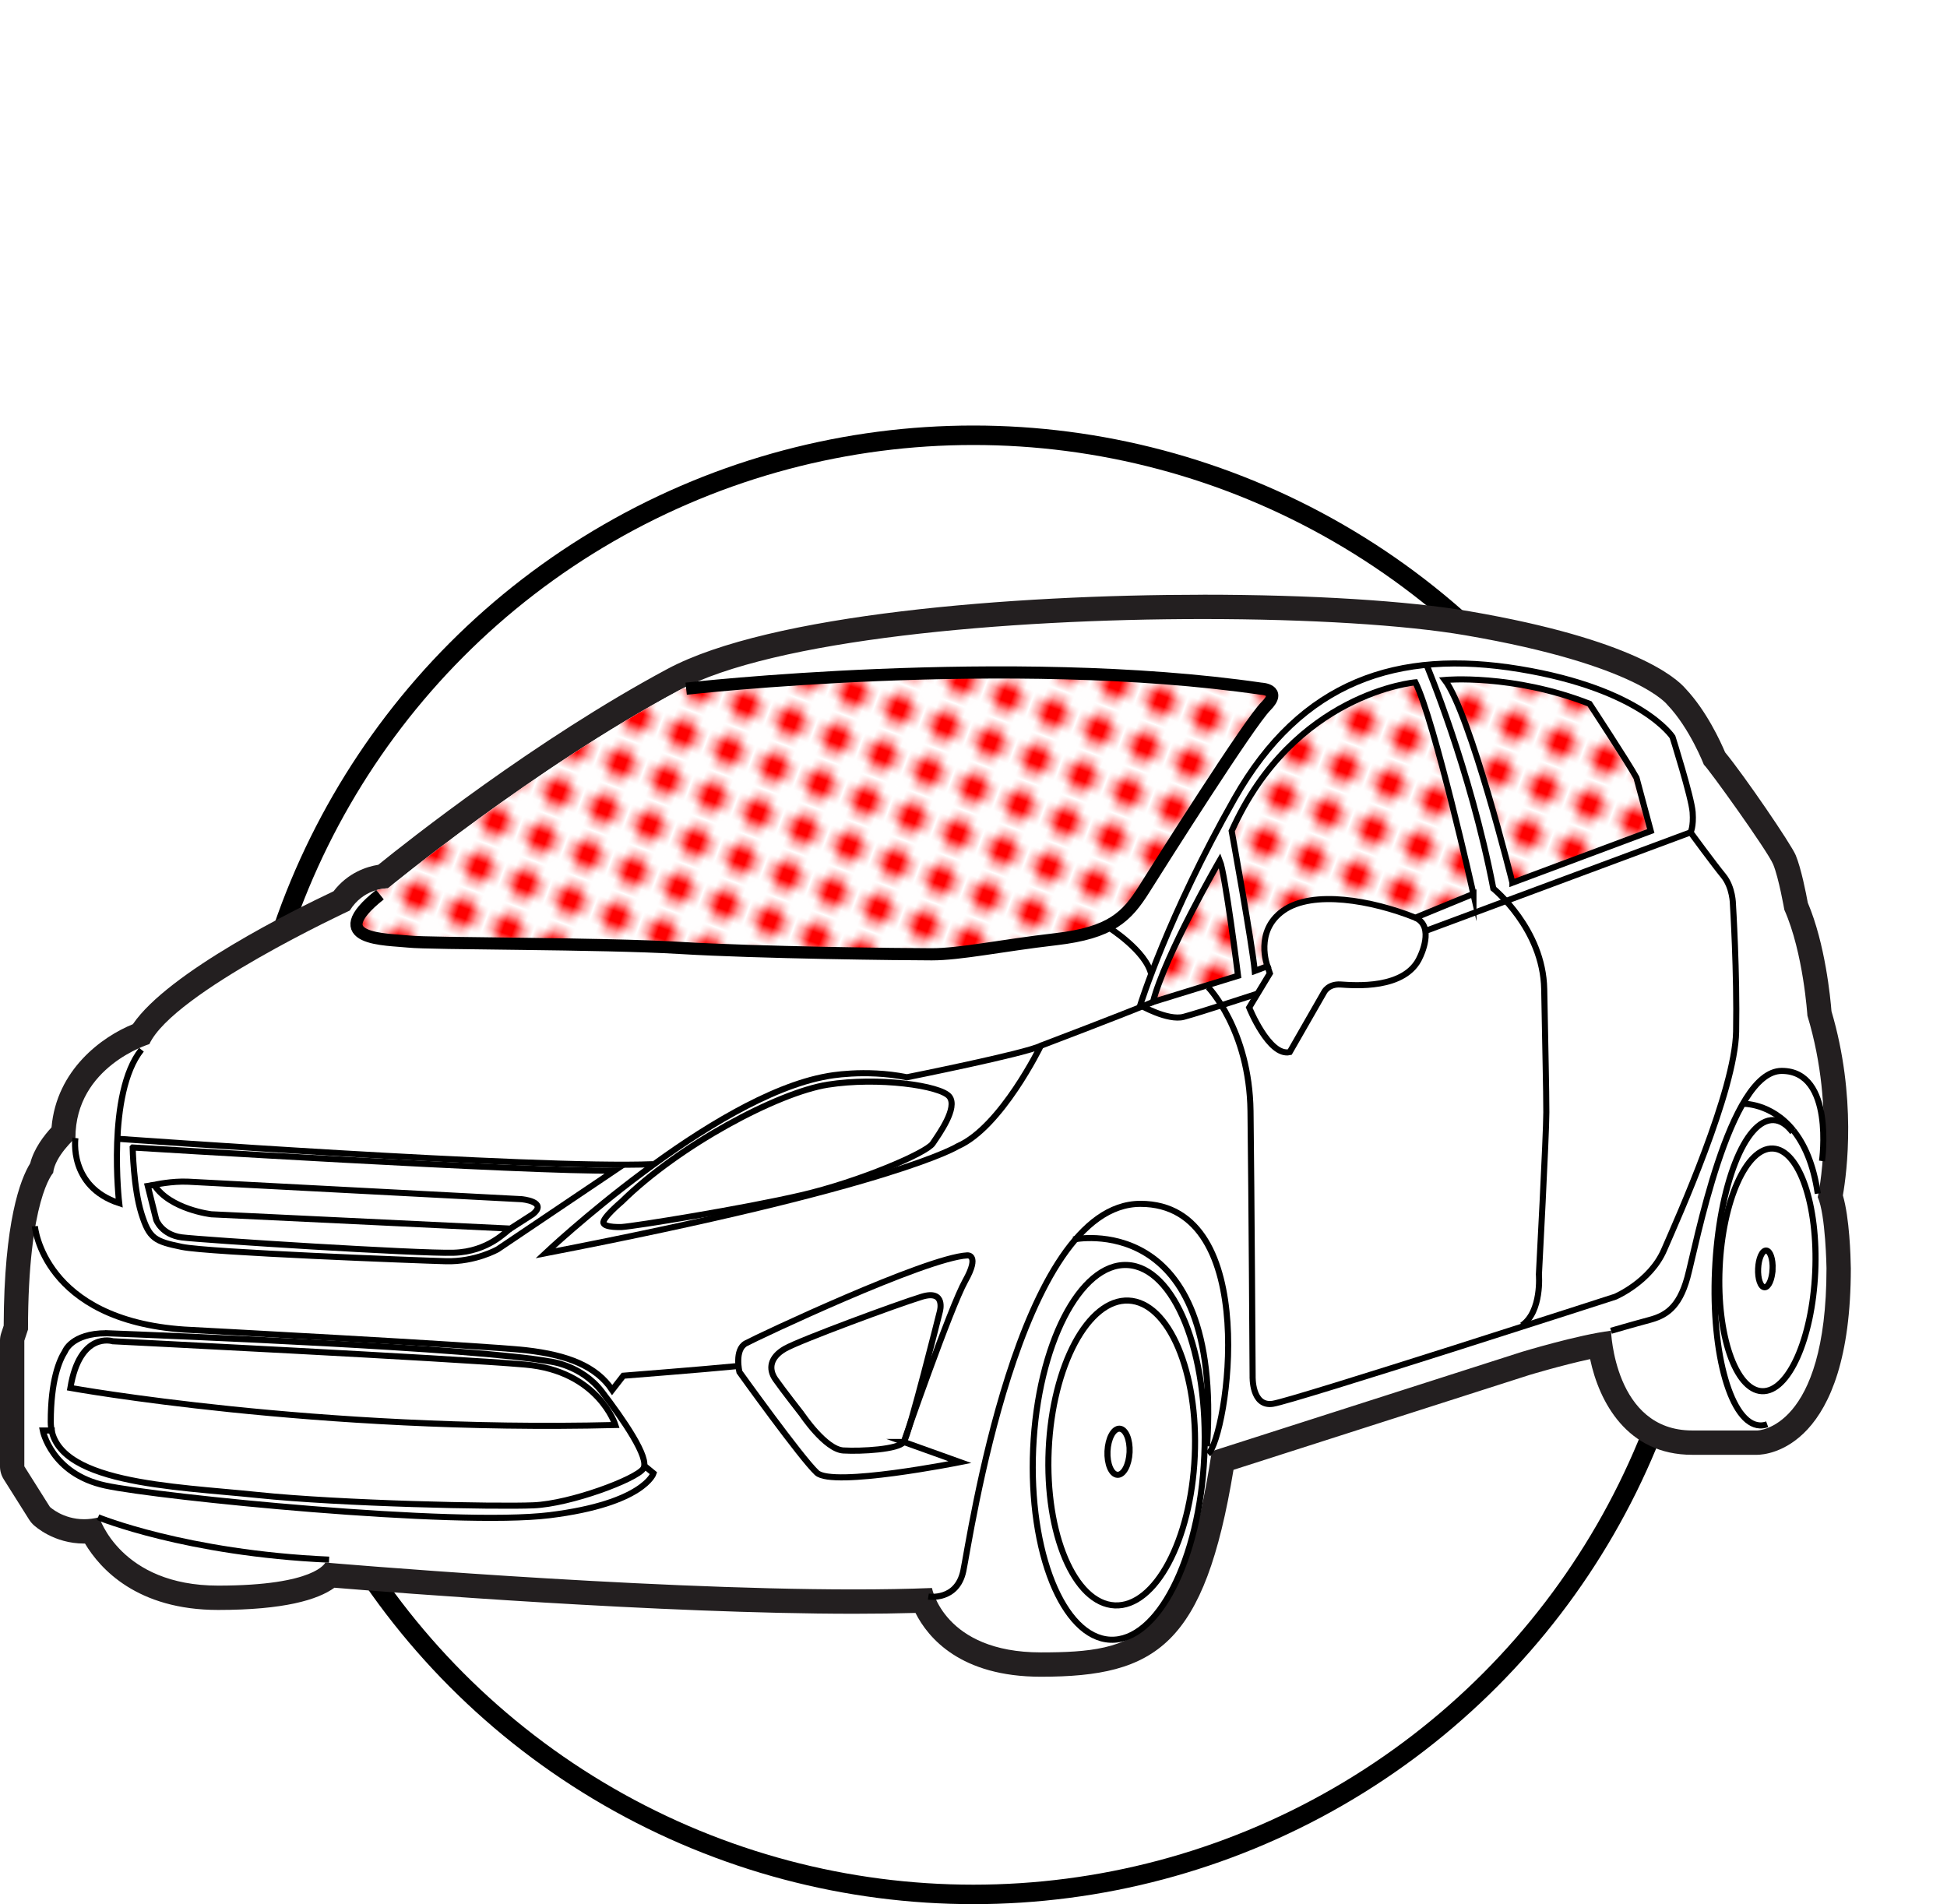<?xml version="1.0" encoding="UTF-8" standalone="no"?>
<svg
   xmlns:dc="http://purl.org/dc/elements/1.1/"
   xmlns:cc="http://creativecommons.org/ns#"
   xmlns:rdf="http://www.w3.org/1999/02/22-rdf-syntax-ns#"
   xmlns:svg="http://www.w3.org/2000/svg"
   xmlns="http://www.w3.org/2000/svg"
   width="200"
   height="195.603"
   id="svg10845"
   version="1.1">
  <defs
     id="defs4809">
    <pattern
       patternUnits="userSpaceOnUse"
       width="5"
       height="5"
       patternTransform="rotate(20)"
       id="polka">
      <rect
         id="polka__bg"
         style="fill:#ffffff"
         width="5"
         height="5"
         x="0"
         y="0" />
      <circle
         id="polka__inner"
         r="1.5"
         cy="2"
         style="fill:#ff0000"
         cx="2" />
    </pattern>
  </defs>
  <g
     id="layer1"
     transform="translate(-282.081,-278.411)"
     style="display:inline">
    <ellipse
       ry="74.95"
       rx="74.951"
       cy="398.076"
       cx="382.068"
       id="path6022"
       style="color:#000000;display:inline;overflow:visible;visibility:visible;opacity:1;fill:none;fill-opacity:1;fill-rule:nonzero;stroke:#000000;stroke-width:2;stroke-miterlimit:4;stroke-dasharray:none;stroke-opacity:1;marker:none;enable-background:accumulate" />
    <g
       transform="translate(-3.1347655e-6,-1.7480468e-6)"
       id="layer1-2">
      <path
         style="fill:#ffffff;fill-opacity:1;fill-rule:nonzero;stroke:none"
         id="path2644"
         d="m 389.002,449.417 c -8.379,0 -11.206,-4.484 -12.071,-6.582 -2.138,0.075 -4.53,0.113 -7.125,0.113 -20.379,0 -49.086,-2.321 -53.763,-2.71 -1.125,1.029 -4.035,2.317 -11.554,2.317 -8.547,0 -11.89,-4.71 -12.97,-6.865 -0.266,0.031 -0.532,0.046 -0.795,0.046 -2.664,0 -4.315,-1.549 -4.383,-1.615 -0.075,-0.071 -0.14,-0.15 -0.195,-0.236 l -2.624,-4.166 c -0.125,-0.2 -0.193,-0.431 -0.193,-0.666 l 0,-12.906 c 0,-0.134 0.021,-0.265 0.064,-0.391 l 0.314,-0.954 c 0.022,-11.275 1.887,-15.239 2.644,-16.383 0.31,-1.54 1.565,-2.973 2.239,-3.65 0.281,-5.841 5.034,-9.054 7.966,-10.119 3.143,-5.284 17.72,-12.322 20.605,-13.679 1.403,-1.995 3.362,-2.434 4.294,-2.526 2.265,-1.837 16.098,-12.885 29.779,-20.211 10.29,-5.51 34.858,-7.474 54.419,-7.474 11.029,0 20.94,0.616 27.194,1.69 16.944,2.911 20.861,6.819 21.473,7.566 2.12,2.244 3.527,5.461 3.875,6.305 1.514,1.764 6.702,9.231 7.192,10.422 0.554,1.344 1.061,4.046 1.192,4.771 1.834,4.23 2.328,9.996 2.401,11.014 2.708,9.043 1.472,16.938 1.123,18.762 0.751,2.208 0.843,6.845 0.851,7.399 0,17.635 -8.002,17.925 -8.344,17.929 l -6.711,0 c -6.5,0 -8.925,-5.957 -9.464,-10.057 -3.235,0.588 -7.604,1.909 -7.654,1.924 l -31.104,9.97 c -3.014,18.961 -8.053,20.962 -18.676,20.962" />
      <path
         style="fill:#231f20;fill-opacity:1;fill-rule:nonzero;stroke:none"
         id="path2648"
         d="m 405.652,339.509 c -19.712,0 -44.515,2.002 -55.009,7.622 -13.488,7.223 -26.73,17.714 -29.706,20.121 -1.181,0.19 -3.11,0.797 -4.594,2.721 -3.97,1.875 -16.96,8.294 -20.614,13.655 -3.169,1.286 -7.84,4.669 -8.355,10.6 -0.762,0.824 -1.802,2.166 -2.189,3.686 -1.018,1.651 -2.686,5.987 -2.726,16.683 l -0.253,0.765 c -0.084,0.253 -0.126,0.516 -0.126,0.782 l 0,12.906 c 0,0.471 0.134,0.934 0.385,1.332 l 2.624,4.166 c 0.109,0.174 0.239,0.333 0.388,0.475 0.21,0.2 2.141,1.96 5.247,1.96 0.03,0 0.059,0 0.089,0 1.55,2.595 5.353,6.82 13.675,6.82 6.772,0 10.23,-1.042 11.947,-2.283 5.946,0.49 33.569,2.674 53.367,2.674 2.271,0 4.389,-0.029 6.319,-0.085 1.294,2.567 4.63,6.555 12.88,6.555 11.887,0 16.812,-3.26 19.788,-21.255 l 30.392,-9.742 c 0.015,-0.004 3.311,-1 6.24,-1.633 0.925,4.395 3.796,9.831 10.477,9.831 l 6.697,0 c 1.009,-0.011 9.607,-0.639 9.607,-19.16 -0.019,-1.281 -0.133,-5.152 -0.816,-7.495 0.417,-2.38 1.426,-10.124 -1.171,-18.914 -0.107,-1.354 -0.64,-6.918 -2.433,-11.146 -0.179,-0.975 -0.672,-3.504 -1.241,-4.885 -0.463,-1.121 -5.293,-8.193 -7.253,-10.565 -0.455,-1.077 -1.9,-4.244 -4.04,-6.52 -0.968,-1.144 -5.407,-5.081 -22.192,-7.965 -6.32,-1.086 -16.31,-1.709 -27.406,-1.709 m 0,2.5 c 10.891,0 20.788,0.609 26.984,1.673 17.753,3.05 20.738,7.155 20.738,7.155 2.288,2.395 3.737,6.14 3.737,6.14 0.395,0.299 6.549,8.854 7.12,10.242 0.573,1.389 1.144,4.661 1.144,4.661 1.961,4.411 2.369,10.874 2.369,10.874 3.022,9.966 1.062,18.645 1.062,18.645 0.816,1.796 0.899,7.309 0.899,7.309 0,16.582 -7.107,16.66 -7.107,16.66 l -6.697,0 c -8.006,0 -8.332,-10.247 -8.332,-10.247 -3.349,0.409 -9.148,2.169 -9.148,2.169 l -31.858,10.211 c -2.94,19.277 -7.594,20.666 -17.56,20.666 -9.966,0 -11.186,-6.616 -11.186,-6.616 -2.456,0.101 -5.154,0.146 -8.012,0.146 -22.336,0 -54.306,-2.76 -54.306,-2.76 0,0 -0.961,2.369 -11.009,2.369 -10.047,0 -12.214,-7.025 -12.214,-7.025 -0.555,0.145 -1.073,0.205 -1.55,0.205 -2.194,0 -3.52,-1.268 -3.52,-1.268 l -2.624,-4.166 0,-12.906 0.378,-1.144 c 0,-13.396 2.583,-16.093 2.583,-16.093 0.164,-1.715 2.288,-3.594 2.288,-3.594 0,-7.351 7.596,-9.639 7.596,-9.639 2.451,-5.309 20.585,-13.721 20.585,-13.721 1.373,-2.212 3.599,-2.285 3.888,-2.285 0.021,0 0.031,0 0.031,0 0,0 14.947,-12.33 29.896,-20.335 9.731,-5.211 33.513,-7.326 53.828,-7.326" />
      <path
         style="fill:none;stroke:#000000;stroke-width:0.625;stroke-linecap:butt;stroke-linejoin:miter;stroke-miterlimit:10;stroke-dasharray:none;stroke-opacity:1"
         id="path2652"
         d="m 388.997,385.839 c 0,0 -4.057,8.36 -8.523,10.32 0,0 -6.317,4.03 -42.369,11 0,0 17.1,-16.119 28.971,-18.189 0,0 3.812,-0.762 8.169,0.109 0,0 12.254,-2.45 13.751,-3.24 z" />
      <path
         style="fill:none;stroke:#000000;stroke-width:0.625;stroke-linecap:butt;stroke-linejoin:miter;stroke-miterlimit:10;stroke-dasharray:none;stroke-opacity:1"
         id="path2656"
         d="m 289.828,395.316 c 0,0 -0.735,4.982 4.494,6.697 0,0 -1.308,-11.273 2.286,-15.765" />
      <path
         style="fill:none;stroke:#000000;stroke-width:0.625;stroke-linecap:butt;stroke-linejoin:miter;stroke-miterlimit:10;stroke-dasharray:none;stroke-opacity:1"
         id="path2660"
         d="m 294.158,395.397 c 0,0 42.804,3.104 54.976,2.614" />
      <path
         style="fill:none;stroke:#000000;stroke-width:0.625;stroke-linecap:butt;stroke-linejoin:miter;stroke-miterlimit:10;stroke-dasharray:none;stroke-opacity:1"
         id="path2664"
         d="m 295.71,396.295 c 0,0 41.008,2.533 49.502,2.369 l -12.008,8.088 c 0,0 -2.288,1.306 -5.31,1.225 -3.022,-0.081 -24.343,-0.899 -27.12,-1.47 -2.777,-0.573 -3.35,-0.818 -4.166,-3.431 -0.818,-2.614 -0.899,-6.78 -0.899,-6.78 z" />
      <path
         style="fill:none;stroke:#000000;stroke-width:0.625;stroke-linecap:butt;stroke-linejoin:miter;stroke-miterlimit:10;stroke-dasharray:none;stroke-opacity:1"
         id="path2668"
         d="m 297.915,400.135 c 0,0 1.798,-0.409 3.513,-0.326 l 34.227,1.796 c 0,0 2.777,0.245 1.144,1.552 l -2.288,1.47 -30.715,-1.47 c 0,0 -4.247,-0.49 -5.881,-3.022 z" />
      <path
         style="fill:none;stroke:#000000;stroke-width:0.625;stroke-linecap:butt;stroke-linejoin:miter;stroke-miterlimit:10;stroke-dasharray:none;stroke-opacity:1"
         id="path2672"
         d="m 297.915,400.135 -0.654,0.109 0.871,3.485 c 0,0 0.545,1.525 2.615,1.798 2.069,0.273 24.343,1.689 27.936,1.579 3.595,-0.109 5.391,-2.232 5.827,-2.478" />
      <path
         style="fill:none;stroke:#000000;stroke-width:0.625;stroke-linecap:butt;stroke-linejoin:miter;stroke-miterlimit:10;stroke-dasharray:none;stroke-opacity:1"
         id="path2676"
         d="m 293.016,415.375 c 6.604,0.253 37.911,1.509 45.499,2.895 0,0 3.268,0.326 5.391,3.104 2.124,2.777 4.982,6.861 4.247,7.924 -0.735,1.063 -7.434,3.594 -11.273,3.757 -3.84,0.164 -19.769,-0.164 -28.346,-1.061 -8.576,-0.899 -21.239,-1.144 -21.239,-7.516 0,-4.252 0.874,-6.321 1.455,-7.227 0,0 0.672,-1.875 4.265,-1.875 z" />
      <path
         style="fill:none;stroke:#000000;stroke-width:0.625;stroke-linecap:butt;stroke-linejoin:miter;stroke-miterlimit:10;stroke-dasharray:none;stroke-opacity:1"
         id="path2680"
         d="m 447.567,415.124 c 0,0 2.288,-0.667 3.921,-1.103 1.634,-0.436 3.05,-1.199 3.921,-4.357 0.871,-3.158 4.247,-21.239 9.694,-21.239 5.445,0 4.139,9.259 4.139,9.259" />
      <path
         style="fill:url(#polka);fill-opacity:1;fill-rule:nonzero;stroke:none"
         id="path2728"
         d="m 324.056,375.138 c 2.205,0.245 19.769,0.164 27.855,0.654 8.088,0.49 22.955,0.654 25.895,0.654 2.941,0 7.108,-0.899 12.744,-1.552 5.636,-0.654 7.27,-2.288 9.068,-5.146 1.796,-2.859 10.783,-17.073 12.498,-18.789 1.716,-1.715 -0.49,-1.796 -0.49,-1.796 -25.895,-3.757 -59.06,0 -59.06,0 l -0.304,-0.04 c -0.141,0.072 -0.3,0.14 -0.436,0.214 -14.949,8.005 -29.895,20.335 -29.895,20.335 0,0 -0.504,-0.005 -1.18,0.19 l 0.365,0.458 c -5.963,4.739 0.736,4.575 2.941,4.82" />
      <path
         style="fill:none;stroke:#000000;stroke-width:1.25;stroke-linecap:butt;stroke-linejoin:miter;stroke-miterlimit:10;stroke-dasharray:none;stroke-opacity:1"
         id="path2732"
         d="m 352.564,349.162 c 0,0 33.165,-3.757 59.06,0 0,0 2.206,0.081 0.49,1.798 -1.715,1.715 -10.701,15.929 -12.498,18.788 -1.798,2.859 -3.431,4.492 -9.068,5.146 -5.636,0.654 -9.803,1.552 -12.744,1.552 -2.94,0 -17.808,-0.164 -25.895,-0.654 -8.086,-0.49 -25.65,-0.409 -27.855,-0.654 -2.206,-0.245 -8.904,-0.081 -2.941,-4.819" />
      <path
         style="fill:url(#polka);fill-opacity:1;fill-rule:nonzero;stroke:none"
         id="path2780"
         d="m 437.438,369.093 c 0,0 -4.33,-17.399 -6.944,-20.83 0,0 6.944,-0.654 14.868,2.45 0,0 3.921,5.964 4.82,7.598 l 1.47,5.473 -14.214,5.31 z" />
      <path
         style="fill:url(#polka);fill-opacity:1;fill-rule:nonzero;stroke:none"
         id="path2828"
         d="m 433.435,370.237 c 0,0 -4.003,-17.808 -5.963,-21.729 0,0 -12.499,1.061 -18.87,15.275 0,0 2.124,11.681 2.369,14.377 l 1.306,-0.49 c 0,0 -1.389,-3.594 1.634,-5.719 3.022,-2.124 9.068,-1.061 13.561,0.736 l 5.963,-2.451 z" />
      <path
         style="fill:none;stroke:#000000;stroke-width:0.625;stroke-linecap:butt;stroke-linejoin:miter;stroke-miterlimit:10;stroke-dasharray:none;stroke-opacity:1"
         id="path2832"
         d="m 433.435,370.237 c 0,0 -4.003,-17.808 -5.963,-21.729 0,0 -12.499,1.061 -18.87,15.275 0,0 2.124,11.681 2.369,14.377 l 1.306,-0.49 c 0,0 -1.389,-3.594 1.634,-5.719 3.022,-2.124 9.068,-1.061 13.561,0.736 l 5.963,-2.451 z" />
      <path
         style="fill:none;stroke:#000000;stroke-width:0.625;stroke-linecap:butt;stroke-linejoin:miter;stroke-miterlimit:10;stroke-dasharray:none;stroke-opacity:1"
         id="path2836"
         d="m 437.438,369.093 c 0,0 -4.33,-17.399 -6.944,-20.83 0,0 6.944,-0.654 14.868,2.45 0,0 3.921,5.964 4.82,7.598 l 1.47,5.473 -14.214,5.31 z" />
      <path
         style="fill:url(#polka);fill-opacity:1;fill-rule:nonzero;stroke:none"
         id="path2884"
         d="m 407.377,366.806 c 0,0 -5.636,9.721 -6.861,14.54 l 8.74,-2.695 c 0,0 -1.308,-10.456 -1.879,-11.845" />
      <path
         style="fill:none;stroke:#000000;stroke-width:0.625;stroke-linecap:butt;stroke-linejoin:miter;stroke-miterlimit:10;stroke-dasharray:none;stroke-opacity:1"
         id="path2888"
         d="m 407.377,366.806 c 0,0 -5.636,9.721 -6.861,14.54 l 8.74,-2.695 c 0,0 -1.308,-10.456 -1.879,-11.845 z" />
      <path
         style="fill:none;stroke:#000000;stroke-width:0.625;stroke-linecap:butt;stroke-linejoin:miter;stroke-miterlimit:10;stroke-dasharray:none;stroke-opacity:1"
         id="path2892"
         d="m 412.278,377.671 0.245,0.735 -2.124,3.513 c 0,0 2.042,5.065 4.166,4.575 l 3.512,-6.126 c 0,0 0.409,-0.899 1.715,-0.818 1.308,0.081 6.699,0.573 8.169,-2.859 0,0 1.552,-3.104 -0.49,-4.003" />
      <path
         style="fill:none;stroke:#000000;stroke-width:0.625;stroke-linecap:butt;stroke-linejoin:miter;stroke-miterlimit:10;stroke-dasharray:none;stroke-opacity:1"
         id="path2896"
         d="m 364.464,423.715 c 0,0 2.396,3.594 4.247,3.704 1.853,0.109 5.664,-0.11 6.209,-0.871 0.545,-0.763 3.703,-13.398 3.703,-13.398 0,0 0.654,-2.288 -1.851,-1.525 -2.505,0.762 -12.525,4.466 -14.05,5.338 -1.525,0.871 -1.742,2.069 -0.98,3.159 0.762,1.089 2.723,3.594 2.723,3.594 z" />
      <path
         style="fill:none;stroke:#000000;stroke-width:0.625;stroke-linecap:butt;stroke-linejoin:miter;stroke-miterlimit:10;stroke-dasharray:none;stroke-opacity:1"
         id="path2900"
         d="m 428.616,346.711 c 0,0 4.466,10.565 6.861,22.981 0,0 5.12,4.139 5.229,10.348 0.109,6.209 0.217,10.238 0.217,12.634 0,2.396 -0.762,16.665 -0.762,16.665 0,0 0.328,3.811 -1.742,5.228" />
      <path
         style="fill:none;stroke:#000000;stroke-width:0.625;stroke-linecap:butt;stroke-linejoin:miter;stroke-miterlimit:10;stroke-dasharray:none;stroke-opacity:1"
         id="path2904"
         d="m 388.997,385.839 c 0,0 8.686,-3.295 11.518,-4.492" />
      <path
         style="fill:none;stroke:#000000;stroke-width:0.625;stroke-linecap:butt;stroke-linejoin:miter;stroke-miterlimit:10;stroke-dasharray:none;stroke-opacity:1"
         id="path2908"
         d="m 428.507,374.049 27.229,-10.129 c 0,0 2.396,3.268 3.376,4.465 0.981,1.198 0.981,2.941 0.981,2.941 0,0 0.435,6.97 0.326,13.07 -0.109,6.099 -5.99,19.169 -7.406,22.436 -1.416,3.268 -5.01,4.793 -5.01,4.793 0,0 -33.002,10.674 -35.18,11 -2.179,0.328 -2.07,-2.831 -2.07,-2.831 0,0 -0.109,-18.843 -0.217,-27.229 -0.109,-8.387 -4.356,-12.744 -4.356,-12.744" />
      <path
         style="fill:none;stroke:#000000;stroke-width:0.625;stroke-linecap:butt;stroke-linejoin:miter;stroke-miterlimit:10;stroke-dasharray:none;stroke-opacity:1"
         id="path2912"
         d="m 455.736,363.92 c 0,0 0.326,-0.545 0.217,-2.069 -0.109,-1.525 -2.069,-7.734 -2.069,-7.734 0,0 -3.159,-4.901 -15.685,-6.97 -12.525,-2.07 -22.436,1.198 -29.297,13.287 -6.863,12.09 -9.694,21.239 -9.694,21.239 0,0 2.831,1.634 4.465,1.198 1.634,-0.435 7.625,-2.396 7.625,-2.396" />
      <path
         style="fill:none;stroke:#000000;stroke-width:0.625;stroke-linecap:butt;stroke-linejoin:miter;stroke-miterlimit:10;stroke-dasharray:none;stroke-opacity:1"
         id="path2916"
         d="m 395.941,373.668 c 0,0 3.921,2.451 4.411,4.901" />
      <path
         style="fill:none;stroke:#000000;stroke-width:0.625;stroke-linecap:butt;stroke-linejoin:miter;stroke-miterlimit:10;stroke-dasharray:none;stroke-opacity:1"
         id="path2920"
         d="m 345.948,404.464 c 1.308,-0.081 12.499,-1.879 18.461,-3.268 5.964,-1.389 12.825,-4.33 13.479,-5.31 0.654,-0.98 2.614,-3.676 1.715,-4.819 -0.899,-1.144 -7.351,-2.042 -12.498,-1.226 -5.146,0.818 -15.276,6.209 -21.157,12.009 0,0 -2.042,1.715 -1.879,2.205 0.164,0.49 1.879,0.409 1.879,0.409 z" />
      <path
         style="fill:none;stroke:#000000;stroke-width:0.625;stroke-linecap:butt;stroke-linejoin:miter;stroke-miterlimit:10;stroke-dasharray:none;stroke-opacity:1"
         id="path2924"
         d="m 289.311,420.992 c 0,0 25.269,4.575 55.983,3.812 0,0 -1.742,-5.555 -9.258,-6.209 -7.515,-0.654 -42.369,-2.396 -42.369,-2.396 0,0 -3.376,-1.089 -4.356,4.793 z" />
      <path
         style="fill:none;stroke:#000000;stroke-width:0.625;stroke-linecap:butt;stroke-linejoin:miter;stroke-miterlimit:10;stroke-dasharray:none;stroke-opacity:1"
         id="path2928"
         d="m 287.706,425.368 -1.228,0 c 0,0 0.871,4.456 6.426,5.654 5.555,1.199 35.943,4.244 45.636,3.045 9.694,-1.198 10.674,-4.304 10.674,-4.304 l -0.856,-0.7" />
      <path
         style="fill:none;stroke:#000000;stroke-width:0.625;stroke-linecap:butt;stroke-linejoin:miter;stroke-miterlimit:10;stroke-dasharray:none;stroke-opacity:1"
         id="path2932"
         d="m 374.92,426.547 5.772,2.069 c 0,0 -13.07,2.615 -14.704,1.09 -1.634,-1.525 -7.951,-10.348 -7.951,-10.348 0,0 -0.544,-2.288 0.654,-2.94 1.199,-0.654 18.516,-8.822 22.764,-9.041 0,0 1.308,-0.109 -0.217,2.615 -1.525,2.723 -6.317,16.555 -6.317,16.555 z" />
      <path
         style="fill:none;stroke:#000000;stroke-width:0.625;stroke-linecap:butt;stroke-linejoin:miter;stroke-miterlimit:10;stroke-dasharray:none;stroke-opacity:1"
         id="path2936"
         d="m 404.807,428.015 c -0.39,8.648 -4.064,15.506 -8.207,15.32 -4.143,-0.186 -7.185,-7.349 -6.796,-15.996 0.39,-8.648 4.065,-15.506 8.207,-15.32 4.143,0.186 7.186,7.349 6.796,15.996 z" />
      <path
         style="fill:none;stroke:#000000;stroke-width:0.625;stroke-linecap:butt;stroke-linejoin:miter;stroke-miterlimit:10;stroke-dasharray:none;stroke-opacity:1"
         id="path2940"
         d="m 405.789,428.01 c -0.479,10.63 -4.803,19.07 -9.656,18.851 -4.855,-0.219 -8.402,-9.014 -7.924,-19.644 0.48,-10.63 4.803,-19.069 9.658,-18.85 4.854,0.217 8.401,9.012 7.923,19.642 z" />
      <path
         style="fill:none;stroke:#000000;stroke-width:0.625;stroke-linecap:butt;stroke-linejoin:miter;stroke-miterlimit:10;stroke-dasharray:none;stroke-opacity:1"
         id="path2944"
         d="m 398.114,427.601 c -0.059,1.309 -0.615,2.346 -1.241,2.319 -0.627,-0.029 -1.087,-1.113 -1.029,-2.421 0.059,-1.309 0.615,-2.346 1.241,-2.317 0.627,0.028 1.088,1.111 1.029,2.42 z" />
      <path
         style="fill:none;stroke:#000000;stroke-width:0.625;stroke-linecap:butt;stroke-linejoin:miter;stroke-miterlimit:10;stroke-dasharray:none;stroke-opacity:1"
         id="path2948"
         d="m 468.545,409.087 c -0.31,6.884 -2.76,12.365 -5.473,12.242 -2.712,-0.121 -4.659,-5.801 -4.349,-12.685 0.31,-6.884 2.76,-12.365 5.473,-12.244 2.711,0.122 4.659,5.803 4.349,12.686 z" />
      <path
         style="fill:none;stroke:#000000;stroke-width:0.625;stroke-linecap:butt;stroke-linejoin:miter;stroke-miterlimit:10;stroke-dasharray:none;stroke-opacity:1"
         id="path2952"
         d="m 463.609,424.727 c -0.247,0.09 -0.499,0.131 -0.752,0.119 -2.934,-0.131 -4.995,-7.26 -4.605,-15.922 0.39,-8.661 3.085,-15.576 6.019,-15.444 0.709,0.031 1.366,0.471 1.951,1.242" />
      <path
         style="fill:none;stroke:#000000;stroke-width:0.625;stroke-linecap:butt;stroke-linejoin:miter;stroke-miterlimit:10;stroke-dasharray:none;stroke-opacity:1"
         id="path2956"
         d="m 464.165,408.8 c -0.048,1.041 -0.417,1.871 -0.829,1.853 -0.41,-0.019 -0.705,-0.877 -0.657,-1.919 0.046,-1.042 0.417,-1.873 0.828,-1.854 0.411,0.019 0.705,0.879 0.659,1.92 z" />
      <path
         style="fill:none;stroke:#000000;stroke-width:0.625;stroke-linecap:butt;stroke-linejoin:miter;stroke-miterlimit:10;stroke-dasharray:none;stroke-opacity:1"
         id="path2960"
         d="m 392.346,405.744 c 0,0 15.358,-3.268 13.724,21.239" />
      <path
         style="fill:none;stroke:#000000;stroke-width:0.625;stroke-linecap:butt;stroke-linejoin:miter;stroke-miterlimit:10;stroke-dasharray:none;stroke-opacity:1"
         id="path2964"
         d="m 466.308,394.552 c 1.095,1.369 2.053,3.417 2.499,6.481" />
      <path
         style="fill:none;stroke:#000000;stroke-width:0.625;stroke-linecap:butt;stroke-linejoin:miter;stroke-miterlimit:10;stroke-dasharray:none;stroke-opacity:1"
         id="path2968"
         d="m 461.046,391.803 c 0,0 2.941,-0.151 5.263,2.749" />
      <path
         style="fill:none;stroke:#000000;stroke-width:0.625;stroke-linecap:butt;stroke-linejoin:miter;stroke-miterlimit:10;stroke-dasharray:none;stroke-opacity:1"
         id="path2972"
         d="m 292.156,434.28 c 0,0 9.026,3.703 23.73,4.356" />
      <path
         style="fill:none;stroke:#000000;stroke-width:0.625;stroke-linecap:butt;stroke-linejoin:miter;stroke-miterlimit:10;stroke-dasharray:none;stroke-opacity:1"
         id="path2976"
         d="m 285.662,404.382 c 0,0 0.818,9.639 15.357,10.619 0,0 30.878,1.634 35.125,2.125 4.249,0.49 7.189,1.634 8.822,4.084 l 1.144,-1.47 c 0,0 8.332,-0.654 11.6,-0.98" />
      <path
         style="fill:none;stroke:#000000;stroke-width:0.625;stroke-linecap:butt;stroke-linejoin:miter;stroke-miterlimit:10;stroke-dasharray:none;stroke-opacity:1"
         id="path2980"
         d="m 406.182,427.784 c 1.985,-1.765 5.625,-25.701 -6.949,-25.701 -12.575,0 -17.539,34.636 -18.201,37.725 -0.661,3.089 -3.59,2.62 -3.59,2.62" />
    </g>
  </g>
</svg>
